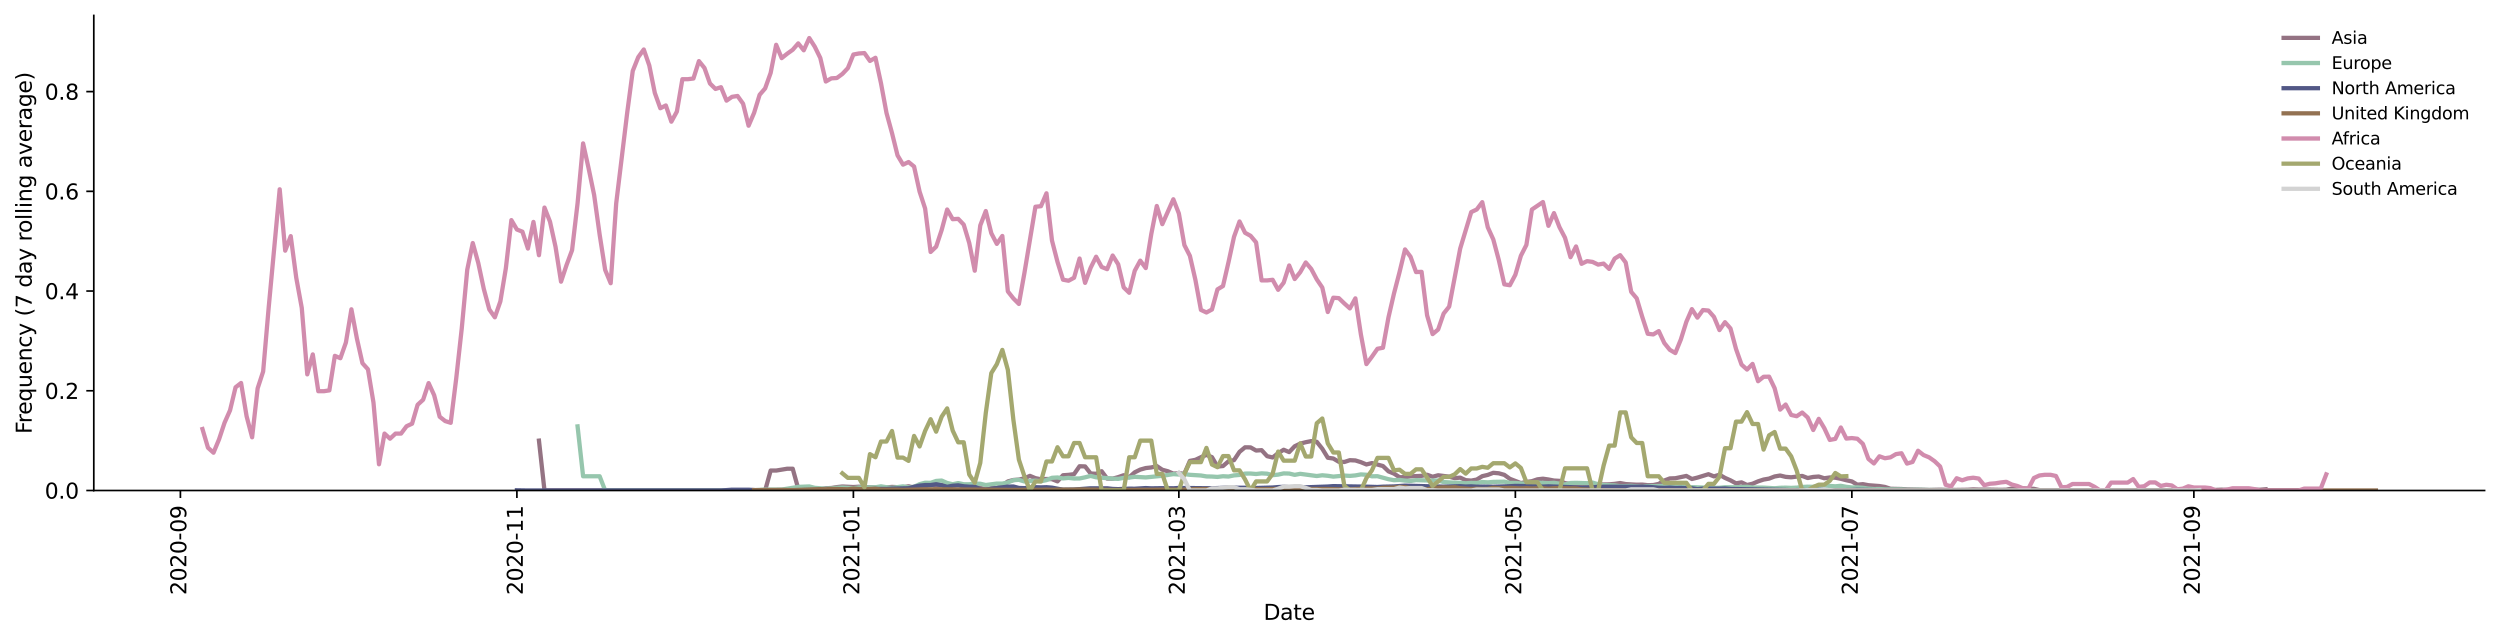 <?xml version="1.0" encoding="utf-8" standalone="no"?>
<!DOCTYPE svg PUBLIC "-//W3C//DTD SVG 1.1//EN"
  "http://www.w3.org/Graphics/SVG/1.1/DTD/svg11.dtd">
<svg height="298.621pt" version="1.1" viewBox="0 0 1166.981 298.621" width="1166.981pt" xmlns="http://www.w3.org/2000/svg" xmlns:xlink="http://www.w3.org/1999/xlink">
 <defs>
  <style type="text/css">*{stroke-linecap:butt;stroke-linejoin:round;}</style>
 </defs>
 <g id="figure_1">
  <g id="patch_1">
   <path d="M 0 298.621 
L 1166.981 298.621 
L 1166.981 0 
L 0 0 
z
" style="fill:#ffffff;"/>
  </g>
  <g id="axes_1">
   <g id="patch_2">
    <path d="M 43.781 228.96 
L 1159.781 228.96 
L 1159.781 7.2 
L 43.781 7.2 
z
" style="fill:#ffffff;"/>
   </g>
   <g id="matplotlib.axis_1">
    <g id="xtick_1">
     <g id="line2d_1">
      <defs>
       <path d="M 0 0 
L 0 3.5 
" id="m83bfdf17a4" style="stroke:#000000;stroke-width:0.8;"/>
      </defs>
      <g>
       <use style="stroke:#000000;stroke-width:0.8;" x="84.209" xlink:href="#m83bfdf17a4" y="228.96"/>
      </g>
     </g>
     <g id="text_1">
      <!-- 2020-09 -->
      <g transform="translate(86.968 277.743)rotate(-90)scale(0.1 -0.1)">
       <defs>
        <path d="M 1228 531 
L 3431 531 
L 3431 0 
L 469 0 
L 469 531 
Q 828 903 1448 1529 
Q 2069 2156 2228 2338 
Q 2531 2678 2651 2914 
Q 2772 3150 2772 3378 
Q 2772 3750 2511 3984 
Q 2250 4219 1831 4219 
Q 1534 4219 1204 4116 
Q 875 4013 500 3803 
L 500 4441 
Q 881 4594 1212 4672 
Q 1544 4750 1819 4750 
Q 2544 4750 2975 4387 
Q 3406 4025 3406 3419 
Q 3406 3131 3298 2873 
Q 3191 2616 2906 2266 
Q 2828 2175 2409 1742 
Q 1991 1309 1228 531 
z
" id="DejaVuSans-32" transform="scale(0.016)"/>
        <path d="M 2034 4250 
Q 1547 4250 1301 3770 
Q 1056 3291 1056 2328 
Q 1056 1369 1301 889 
Q 1547 409 2034 409 
Q 2525 409 2770 889 
Q 3016 1369 3016 2328 
Q 3016 3291 2770 3770 
Q 2525 4250 2034 4250 
z
M 2034 4750 
Q 2819 4750 3233 4129 
Q 3647 3509 3647 2328 
Q 3647 1150 3233 529 
Q 2819 -91 2034 -91 
Q 1250 -91 836 529 
Q 422 1150 422 2328 
Q 422 3509 836 4129 
Q 1250 4750 2034 4750 
z
" id="DejaVuSans-30" transform="scale(0.016)"/>
        <path d="M 313 2009 
L 1997 2009 
L 1997 1497 
L 313 1497 
L 313 2009 
z
" id="DejaVuSans-2d" transform="scale(0.016)"/>
        <path d="M 703 97 
L 703 672 
Q 941 559 1184 500 
Q 1428 441 1663 441 
Q 2288 441 2617 861 
Q 2947 1281 2994 2138 
Q 2813 1869 2534 1725 
Q 2256 1581 1919 1581 
Q 1219 1581 811 2004 
Q 403 2428 403 3163 
Q 403 3881 828 4315 
Q 1253 4750 1959 4750 
Q 2769 4750 3195 4129 
Q 3622 3509 3622 2328 
Q 3622 1225 3098 567 
Q 2575 -91 1691 -91 
Q 1453 -91 1209 -44 
Q 966 3 703 97 
z
M 1959 2075 
Q 2384 2075 2632 2365 
Q 2881 2656 2881 3163 
Q 2881 3666 2632 3958 
Q 2384 4250 1959 4250 
Q 1534 4250 1286 3958 
Q 1038 3666 1038 3163 
Q 1038 2656 1286 2365 
Q 1534 2075 1959 2075 
z
" id="DejaVuSans-39" transform="scale(0.016)"/>
       </defs>
       <use xlink:href="#DejaVuSans-32"/>
       <use x="63.623" xlink:href="#DejaVuSans-30"/>
       <use x="127.246" xlink:href="#DejaVuSans-32"/>
       <use x="190.869" xlink:href="#DejaVuSans-30"/>
       <use x="254.492" xlink:href="#DejaVuSans-2d"/>
       <use x="290.576" xlink:href="#DejaVuSans-30"/>
       <use x="354.199" xlink:href="#DejaVuSans-39"/>
      </g>
     </g>
    </g>
    <g id="xtick_2">
     <g id="line2d_2">
      <g>
       <use style="stroke:#000000;stroke-width:0.8;" x="241.283" xlink:href="#m83bfdf17a4" y="228.96"/>
      </g>
     </g>
     <g id="text_2">
      <!-- 2020-11 -->
      <g transform="translate(244.042 277.743)rotate(-90)scale(0.1 -0.1)">
       <defs>
        <path d="M 794 531 
L 1825 531 
L 1825 4091 
L 703 3866 
L 703 4441 
L 1819 4666 
L 2450 4666 
L 2450 531 
L 3481 531 
L 3481 0 
L 794 0 
L 794 531 
z
" id="DejaVuSans-31" transform="scale(0.016)"/>
       </defs>
       <use xlink:href="#DejaVuSans-32"/>
       <use x="63.623" xlink:href="#DejaVuSans-30"/>
       <use x="127.246" xlink:href="#DejaVuSans-32"/>
       <use x="190.869" xlink:href="#DejaVuSans-30"/>
       <use x="254.492" xlink:href="#DejaVuSans-2d"/>
       <use x="290.576" xlink:href="#DejaVuSans-31"/>
       <use x="354.199" xlink:href="#DejaVuSans-31"/>
      </g>
     </g>
    </g>
    <g id="xtick_3">
     <g id="line2d_3">
      <g>
       <use style="stroke:#000000;stroke-width:0.8;" x="398.357" xlink:href="#m83bfdf17a4" y="228.96"/>
      </g>
     </g>
     <g id="text_3">
      <!-- 2021-01 -->
      <g transform="translate(401.117 277.743)rotate(-90)scale(0.1 -0.1)">
       <use xlink:href="#DejaVuSans-32"/>
       <use x="63.623" xlink:href="#DejaVuSans-30"/>
       <use x="127.246" xlink:href="#DejaVuSans-32"/>
       <use x="190.869" xlink:href="#DejaVuSans-31"/>
       <use x="254.492" xlink:href="#DejaVuSans-2d"/>
       <use x="290.576" xlink:href="#DejaVuSans-30"/>
       <use x="354.199" xlink:href="#DejaVuSans-31"/>
      </g>
     </g>
    </g>
    <g id="xtick_4">
     <g id="line2d_4">
      <g>
       <use style="stroke:#000000;stroke-width:0.8;" x="550.281" xlink:href="#m83bfdf17a4" y="228.96"/>
      </g>
     </g>
     <g id="text_4">
      <!-- 2021-03 -->
      <g transform="translate(553.041 277.743)rotate(-90)scale(0.1 -0.1)">
       <defs>
        <path d="M 2597 2516 
Q 3050 2419 3304 2112 
Q 3559 1806 3559 1356 
Q 3559 666 3084 287 
Q 2609 -91 1734 -91 
Q 1441 -91 1130 -33 
Q 819 25 488 141 
L 488 750 
Q 750 597 1062 519 
Q 1375 441 1716 441 
Q 2309 441 2620 675 
Q 2931 909 2931 1356 
Q 2931 1769 2642 2001 
Q 2353 2234 1838 2234 
L 1294 2234 
L 1294 2753 
L 1863 2753 
Q 2328 2753 2575 2939 
Q 2822 3125 2822 3475 
Q 2822 3834 2567 4026 
Q 2313 4219 1838 4219 
Q 1578 4219 1281 4162 
Q 984 4106 628 3988 
L 628 4550 
Q 988 4650 1302 4700 
Q 1616 4750 1894 4750 
Q 2613 4750 3031 4423 
Q 3450 4097 3450 3541 
Q 3450 3153 3228 2886 
Q 3006 2619 2597 2516 
z
" id="DejaVuSans-33" transform="scale(0.016)"/>
       </defs>
       <use xlink:href="#DejaVuSans-32"/>
       <use x="63.623" xlink:href="#DejaVuSans-30"/>
       <use x="127.246" xlink:href="#DejaVuSans-32"/>
       <use x="190.869" xlink:href="#DejaVuSans-31"/>
       <use x="254.492" xlink:href="#DejaVuSans-2d"/>
       <use x="290.576" xlink:href="#DejaVuSans-30"/>
       <use x="354.199" xlink:href="#DejaVuSans-33"/>
      </g>
     </g>
    </g>
    <g id="xtick_5">
     <g id="line2d_5">
      <g>
       <use style="stroke:#000000;stroke-width:0.8;" x="707.356" xlink:href="#m83bfdf17a4" y="228.96"/>
      </g>
     </g>
     <g id="text_5">
      <!-- 2021-05 -->
      <g transform="translate(710.115 277.743)rotate(-90)scale(0.1 -0.1)">
       <defs>
        <path d="M 691 4666 
L 3169 4666 
L 3169 4134 
L 1269 4134 
L 1269 2991 
Q 1406 3038 1543 3061 
Q 1681 3084 1819 3084 
Q 2600 3084 3056 2656 
Q 3513 2228 3513 1497 
Q 3513 744 3044 326 
Q 2575 -91 1722 -91 
Q 1428 -91 1123 -41 
Q 819 9 494 109 
L 494 744 
Q 775 591 1075 516 
Q 1375 441 1709 441 
Q 2250 441 2565 725 
Q 2881 1009 2881 1497 
Q 2881 1984 2565 2268 
Q 2250 2553 1709 2553 
Q 1456 2553 1204 2497 
Q 953 2441 691 2322 
L 691 4666 
z
" id="DejaVuSans-35" transform="scale(0.016)"/>
       </defs>
       <use xlink:href="#DejaVuSans-32"/>
       <use x="63.623" xlink:href="#DejaVuSans-30"/>
       <use x="127.246" xlink:href="#DejaVuSans-32"/>
       <use x="190.869" xlink:href="#DejaVuSans-31"/>
       <use x="254.492" xlink:href="#DejaVuSans-2d"/>
       <use x="290.576" xlink:href="#DejaVuSans-30"/>
       <use x="354.199" xlink:href="#DejaVuSans-35"/>
      </g>
     </g>
    </g>
    <g id="xtick_6">
     <g id="line2d_6">
      <g>
       <use style="stroke:#000000;stroke-width:0.8;" x="864.43" xlink:href="#m83bfdf17a4" y="228.96"/>
      </g>
     </g>
     <g id="text_6">
      <!-- 2021-07 -->
      <g transform="translate(867.189 277.743)rotate(-90)scale(0.1 -0.1)">
       <defs>
        <path d="M 525 4666 
L 3525 4666 
L 3525 4397 
L 1831 0 
L 1172 0 
L 2766 4134 
L 525 4134 
L 525 4666 
z
" id="DejaVuSans-37" transform="scale(0.016)"/>
       </defs>
       <use xlink:href="#DejaVuSans-32"/>
       <use x="63.623" xlink:href="#DejaVuSans-30"/>
       <use x="127.246" xlink:href="#DejaVuSans-32"/>
       <use x="190.869" xlink:href="#DejaVuSans-31"/>
       <use x="254.492" xlink:href="#DejaVuSans-2d"/>
       <use x="290.576" xlink:href="#DejaVuSans-30"/>
       <use x="354.199" xlink:href="#DejaVuSans-37"/>
      </g>
     </g>
    </g>
    <g id="xtick_7">
     <g id="line2d_7">
      <g>
       <use style="stroke:#000000;stroke-width:0.8;" x="1024.079" xlink:href="#m83bfdf17a4" y="228.96"/>
      </g>
     </g>
     <g id="text_7">
      <!-- 2021-09 -->
      <g transform="translate(1026.839 277.743)rotate(-90)scale(0.1 -0.1)">
       <use xlink:href="#DejaVuSans-32"/>
       <use x="63.623" xlink:href="#DejaVuSans-30"/>
       <use x="127.246" xlink:href="#DejaVuSans-32"/>
       <use x="190.869" xlink:href="#DejaVuSans-31"/>
       <use x="254.492" xlink:href="#DejaVuSans-2d"/>
       <use x="290.576" xlink:href="#DejaVuSans-30"/>
       <use x="354.199" xlink:href="#DejaVuSans-39"/>
      </g>
     </g>
    </g>
    <g id="text_8">
     <!-- Date -->
     <g transform="translate(589.83 289.341)scale(0.1 -0.1)">
      <defs>
       <path d="M 1259 4147 
L 1259 519 
L 2022 519 
Q 2988 519 3436 956 
Q 3884 1394 3884 2338 
Q 3884 3275 3436 3711 
Q 2988 4147 2022 4147 
L 1259 4147 
z
M 628 4666 
L 1925 4666 
Q 3281 4666 3915 4102 
Q 4550 3538 4550 2338 
Q 4550 1131 3912 565 
Q 3275 0 1925 0 
L 628 0 
L 628 4666 
z
" id="DejaVuSans-44" transform="scale(0.016)"/>
       <path d="M 2194 1759 
Q 1497 1759 1228 1600 
Q 959 1441 959 1056 
Q 959 750 1161 570 
Q 1363 391 1709 391 
Q 2188 391 2477 730 
Q 2766 1069 2766 1631 
L 2766 1759 
L 2194 1759 
z
M 3341 1997 
L 3341 0 
L 2766 0 
L 2766 531 
Q 2569 213 2275 61 
Q 1981 -91 1556 -91 
Q 1019 -91 701 211 
Q 384 513 384 1019 
Q 384 1609 779 1909 
Q 1175 2209 1959 2209 
L 2766 2209 
L 2766 2266 
Q 2766 2663 2505 2880 
Q 2244 3097 1772 3097 
Q 1472 3097 1187 3025 
Q 903 2953 641 2809 
L 641 3341 
Q 956 3463 1253 3523 
Q 1550 3584 1831 3584 
Q 2591 3584 2966 3190 
Q 3341 2797 3341 1997 
z
" id="DejaVuSans-61" transform="scale(0.016)"/>
       <path d="M 1172 4494 
L 1172 3500 
L 2356 3500 
L 2356 3053 
L 1172 3053 
L 1172 1153 
Q 1172 725 1289 603 
Q 1406 481 1766 481 
L 2356 481 
L 2356 0 
L 1766 0 
Q 1100 0 847 248 
Q 594 497 594 1153 
L 594 3053 
L 172 3053 
L 172 3500 
L 594 3500 
L 594 4494 
L 1172 4494 
z
" id="DejaVuSans-74" transform="scale(0.016)"/>
       <path d="M 3597 1894 
L 3597 1613 
L 953 1613 
Q 991 1019 1311 708 
Q 1631 397 2203 397 
Q 2534 397 2845 478 
Q 3156 559 3463 722 
L 3463 178 
Q 3153 47 2828 -22 
Q 2503 -91 2169 -91 
Q 1331 -91 842 396 
Q 353 884 353 1716 
Q 353 2575 817 3079 
Q 1281 3584 2069 3584 
Q 2775 3584 3186 3129 
Q 3597 2675 3597 1894 
z
M 3022 2063 
Q 3016 2534 2758 2815 
Q 2500 3097 2075 3097 
Q 1594 3097 1305 2825 
Q 1016 2553 972 2059 
L 3022 2063 
z
" id="DejaVuSans-65" transform="scale(0.016)"/>
      </defs>
      <use xlink:href="#DejaVuSans-44"/>
      <use x="77.002" xlink:href="#DejaVuSans-61"/>
      <use x="138.281" xlink:href="#DejaVuSans-74"/>
      <use x="177.49" xlink:href="#DejaVuSans-65"/>
     </g>
    </g>
   </g>
   <g id="matplotlib.axis_2">
    <g id="ytick_1">
     <g id="line2d_8">
      <defs>
       <path d="M 0 0 
L -3.5 0 
" id="m117caca1c7" style="stroke:#000000;stroke-width:0.8;"/>
      </defs>
      <g>
       <use style="stroke:#000000;stroke-width:0.8;" x="43.781" xlink:href="#m117caca1c7" y="228.96"/>
      </g>
     </g>
     <g id="text_9">
      <!-- 0.0 -->
      <g transform="translate(20.878 232.759)scale(0.1 -0.1)">
       <defs>
        <path d="M 684 794 
L 1344 794 
L 1344 0 
L 684 0 
L 684 794 
z
" id="DejaVuSans-2e" transform="scale(0.016)"/>
       </defs>
       <use xlink:href="#DejaVuSans-30"/>
       <use x="63.623" xlink:href="#DejaVuSans-2e"/>
       <use x="95.41" xlink:href="#DejaVuSans-30"/>
      </g>
     </g>
    </g>
    <g id="ytick_2">
     <g id="line2d_9">
      <g>
       <use style="stroke:#000000;stroke-width:0.8;" x="43.781" xlink:href="#m117caca1c7" y="182.408"/>
      </g>
     </g>
     <g id="text_10">
      <!-- 0.2 -->
      <g transform="translate(20.878 186.207)scale(0.1 -0.1)">
       <use xlink:href="#DejaVuSans-30"/>
       <use x="63.623" xlink:href="#DejaVuSans-2e"/>
       <use x="95.41" xlink:href="#DejaVuSans-32"/>
      </g>
     </g>
    </g>
    <g id="ytick_3">
     <g id="line2d_10">
      <g>
       <use style="stroke:#000000;stroke-width:0.8;" x="43.781" xlink:href="#m117caca1c7" y="135.856"/>
      </g>
     </g>
     <g id="text_11">
      <!-- 0.4 -->
      <g transform="translate(20.878 139.655)scale(0.1 -0.1)">
       <defs>
        <path d="M 2419 4116 
L 825 1625 
L 2419 1625 
L 2419 4116 
z
M 2253 4666 
L 3047 4666 
L 3047 1625 
L 3713 1625 
L 3713 1100 
L 3047 1100 
L 3047 0 
L 2419 0 
L 2419 1100 
L 313 1100 
L 313 1709 
L 2253 4666 
z
" id="DejaVuSans-34" transform="scale(0.016)"/>
       </defs>
       <use xlink:href="#DejaVuSans-30"/>
       <use x="63.623" xlink:href="#DejaVuSans-2e"/>
       <use x="95.41" xlink:href="#DejaVuSans-34"/>
      </g>
     </g>
    </g>
    <g id="ytick_4">
     <g id="line2d_11">
      <g>
       <use style="stroke:#000000;stroke-width:0.8;" x="43.781" xlink:href="#m117caca1c7" y="89.303"/>
      </g>
     </g>
     <g id="text_12">
      <!-- 0.6 -->
      <g transform="translate(20.878 93.102)scale(0.1 -0.1)">
       <defs>
        <path d="M 2113 2584 
Q 1688 2584 1439 2293 
Q 1191 2003 1191 1497 
Q 1191 994 1439 701 
Q 1688 409 2113 409 
Q 2538 409 2786 701 
Q 3034 994 3034 1497 
Q 3034 2003 2786 2293 
Q 2538 2584 2113 2584 
z
M 3366 4563 
L 3366 3988 
Q 3128 4100 2886 4159 
Q 2644 4219 2406 4219 
Q 1781 4219 1451 3797 
Q 1122 3375 1075 2522 
Q 1259 2794 1537 2939 
Q 1816 3084 2150 3084 
Q 2853 3084 3261 2657 
Q 3669 2231 3669 1497 
Q 3669 778 3244 343 
Q 2819 -91 2113 -91 
Q 1303 -91 875 529 
Q 447 1150 447 2328 
Q 447 3434 972 4092 
Q 1497 4750 2381 4750 
Q 2619 4750 2861 4703 
Q 3103 4656 3366 4563 
z
" id="DejaVuSans-36" transform="scale(0.016)"/>
       </defs>
       <use xlink:href="#DejaVuSans-30"/>
       <use x="63.623" xlink:href="#DejaVuSans-2e"/>
       <use x="95.41" xlink:href="#DejaVuSans-36"/>
      </g>
     </g>
    </g>
    <g id="ytick_5">
     <g id="line2d_12">
      <g>
       <use style="stroke:#000000;stroke-width:0.8;" x="43.781" xlink:href="#m117caca1c7" y="42.751"/>
      </g>
     </g>
     <g id="text_13">
      <!-- 0.8 -->
      <g transform="translate(20.878 46.55)scale(0.1 -0.1)">
       <defs>
        <path d="M 2034 2216 
Q 1584 2216 1326 1975 
Q 1069 1734 1069 1313 
Q 1069 891 1326 650 
Q 1584 409 2034 409 
Q 2484 409 2743 651 
Q 3003 894 3003 1313 
Q 3003 1734 2745 1975 
Q 2488 2216 2034 2216 
z
M 1403 2484 
Q 997 2584 770 2862 
Q 544 3141 544 3541 
Q 544 4100 942 4425 
Q 1341 4750 2034 4750 
Q 2731 4750 3128 4425 
Q 3525 4100 3525 3541 
Q 3525 3141 3298 2862 
Q 3072 2584 2669 2484 
Q 3125 2378 3379 2068 
Q 3634 1759 3634 1313 
Q 3634 634 3220 271 
Q 2806 -91 2034 -91 
Q 1263 -91 848 271 
Q 434 634 434 1313 
Q 434 1759 690 2068 
Q 947 2378 1403 2484 
z
M 1172 3481 
Q 1172 3119 1398 2916 
Q 1625 2713 2034 2713 
Q 2441 2713 2670 2916 
Q 2900 3119 2900 3481 
Q 2900 3844 2670 4047 
Q 2441 4250 2034 4250 
Q 1625 4250 1398 4047 
Q 1172 3844 1172 3481 
z
" id="DejaVuSans-38" transform="scale(0.016)"/>
       </defs>
       <use xlink:href="#DejaVuSans-30"/>
       <use x="63.623" xlink:href="#DejaVuSans-2e"/>
       <use x="95.41" xlink:href="#DejaVuSans-38"/>
      </g>
     </g>
    </g>
    <g id="text_14">
     <!-- Frequency (7 day rolling average) -->
     <g transform="translate(14.798 202.529)rotate(-90)scale(0.1 -0.1)">
      <defs>
       <path d="M 628 4666 
L 3309 4666 
L 3309 4134 
L 1259 4134 
L 1259 2759 
L 3109 2759 
L 3109 2228 
L 1259 2228 
L 1259 0 
L 628 0 
L 628 4666 
z
" id="DejaVuSans-46" transform="scale(0.016)"/>
       <path d="M 2631 2963 
Q 2534 3019 2420 3045 
Q 2306 3072 2169 3072 
Q 1681 3072 1420 2755 
Q 1159 2438 1159 1844 
L 1159 0 
L 581 0 
L 581 3500 
L 1159 3500 
L 1159 2956 
Q 1341 3275 1631 3429 
Q 1922 3584 2338 3584 
Q 2397 3584 2469 3576 
Q 2541 3569 2628 3553 
L 2631 2963 
z
" id="DejaVuSans-72" transform="scale(0.016)"/>
       <path d="M 947 1747 
Q 947 1113 1208 752 
Q 1469 391 1925 391 
Q 2381 391 2643 752 
Q 2906 1113 2906 1747 
Q 2906 2381 2643 2742 
Q 2381 3103 1925 3103 
Q 1469 3103 1208 2742 
Q 947 2381 947 1747 
z
M 2906 525 
Q 2725 213 2448 61 
Q 2172 -91 1784 -91 
Q 1150 -91 751 415 
Q 353 922 353 1747 
Q 353 2572 751 3078 
Q 1150 3584 1784 3584 
Q 2172 3584 2448 3432 
Q 2725 3281 2906 2969 
L 2906 3500 
L 3481 3500 
L 3481 -1331 
L 2906 -1331 
L 2906 525 
z
" id="DejaVuSans-71" transform="scale(0.016)"/>
       <path d="M 544 1381 
L 544 3500 
L 1119 3500 
L 1119 1403 
Q 1119 906 1312 657 
Q 1506 409 1894 409 
Q 2359 409 2629 706 
Q 2900 1003 2900 1516 
L 2900 3500 
L 3475 3500 
L 3475 0 
L 2900 0 
L 2900 538 
Q 2691 219 2414 64 
Q 2138 -91 1772 -91 
Q 1169 -91 856 284 
Q 544 659 544 1381 
z
M 1991 3584 
L 1991 3584 
z
" id="DejaVuSans-75" transform="scale(0.016)"/>
       <path d="M 3513 2113 
L 3513 0 
L 2938 0 
L 2938 2094 
Q 2938 2591 2744 2837 
Q 2550 3084 2163 3084 
Q 1697 3084 1428 2787 
Q 1159 2491 1159 1978 
L 1159 0 
L 581 0 
L 581 3500 
L 1159 3500 
L 1159 2956 
Q 1366 3272 1645 3428 
Q 1925 3584 2291 3584 
Q 2894 3584 3203 3211 
Q 3513 2838 3513 2113 
z
" id="DejaVuSans-6e" transform="scale(0.016)"/>
       <path d="M 3122 3366 
L 3122 2828 
Q 2878 2963 2633 3030 
Q 2388 3097 2138 3097 
Q 1578 3097 1268 2742 
Q 959 2388 959 1747 
Q 959 1106 1268 751 
Q 1578 397 2138 397 
Q 2388 397 2633 464 
Q 2878 531 3122 666 
L 3122 134 
Q 2881 22 2623 -34 
Q 2366 -91 2075 -91 
Q 1284 -91 818 406 
Q 353 903 353 1747 
Q 353 2603 823 3093 
Q 1294 3584 2113 3584 
Q 2378 3584 2631 3529 
Q 2884 3475 3122 3366 
z
" id="DejaVuSans-63" transform="scale(0.016)"/>
       <path d="M 2059 -325 
Q 1816 -950 1584 -1140 
Q 1353 -1331 966 -1331 
L 506 -1331 
L 506 -850 
L 844 -850 
Q 1081 -850 1212 -737 
Q 1344 -625 1503 -206 
L 1606 56 
L 191 3500 
L 800 3500 
L 1894 763 
L 2988 3500 
L 3597 3500 
L 2059 -325 
z
" id="DejaVuSans-79" transform="scale(0.016)"/>
       <path id="DejaVuSans-20" transform="scale(0.016)"/>
       <path d="M 1984 4856 
Q 1566 4138 1362 3434 
Q 1159 2731 1159 2009 
Q 1159 1288 1364 580 
Q 1569 -128 1984 -844 
L 1484 -844 
Q 1016 -109 783 600 
Q 550 1309 550 2009 
Q 550 2706 781 3412 
Q 1013 4119 1484 4856 
L 1984 4856 
z
" id="DejaVuSans-28" transform="scale(0.016)"/>
       <path d="M 2906 2969 
L 2906 4863 
L 3481 4863 
L 3481 0 
L 2906 0 
L 2906 525 
Q 2725 213 2448 61 
Q 2172 -91 1784 -91 
Q 1150 -91 751 415 
Q 353 922 353 1747 
Q 353 2572 751 3078 
Q 1150 3584 1784 3584 
Q 2172 3584 2448 3432 
Q 2725 3281 2906 2969 
z
M 947 1747 
Q 947 1113 1208 752 
Q 1469 391 1925 391 
Q 2381 391 2643 752 
Q 2906 1113 2906 1747 
Q 2906 2381 2643 2742 
Q 2381 3103 1925 3103 
Q 1469 3103 1208 2742 
Q 947 2381 947 1747 
z
" id="DejaVuSans-64" transform="scale(0.016)"/>
       <path d="M 1959 3097 
Q 1497 3097 1228 2736 
Q 959 2375 959 1747 
Q 959 1119 1226 758 
Q 1494 397 1959 397 
Q 2419 397 2687 759 
Q 2956 1122 2956 1747 
Q 2956 2369 2687 2733 
Q 2419 3097 1959 3097 
z
M 1959 3584 
Q 2709 3584 3137 3096 
Q 3566 2609 3566 1747 
Q 3566 888 3137 398 
Q 2709 -91 1959 -91 
Q 1206 -91 779 398 
Q 353 888 353 1747 
Q 353 2609 779 3096 
Q 1206 3584 1959 3584 
z
" id="DejaVuSans-6f" transform="scale(0.016)"/>
       <path d="M 603 4863 
L 1178 4863 
L 1178 0 
L 603 0 
L 603 4863 
z
" id="DejaVuSans-6c" transform="scale(0.016)"/>
       <path d="M 603 3500 
L 1178 3500 
L 1178 0 
L 603 0 
L 603 3500 
z
M 603 4863 
L 1178 4863 
L 1178 4134 
L 603 4134 
L 603 4863 
z
" id="DejaVuSans-69" transform="scale(0.016)"/>
       <path d="M 2906 1791 
Q 2906 2416 2648 2759 
Q 2391 3103 1925 3103 
Q 1463 3103 1205 2759 
Q 947 2416 947 1791 
Q 947 1169 1205 825 
Q 1463 481 1925 481 
Q 2391 481 2648 825 
Q 2906 1169 2906 1791 
z
M 3481 434 
Q 3481 -459 3084 -895 
Q 2688 -1331 1869 -1331 
Q 1566 -1331 1297 -1286 
Q 1028 -1241 775 -1147 
L 775 -588 
Q 1028 -725 1275 -790 
Q 1522 -856 1778 -856 
Q 2344 -856 2625 -561 
Q 2906 -266 2906 331 
L 2906 616 
Q 2728 306 2450 153 
Q 2172 0 1784 0 
Q 1141 0 747 490 
Q 353 981 353 1791 
Q 353 2603 747 3093 
Q 1141 3584 1784 3584 
Q 2172 3584 2450 3431 
Q 2728 3278 2906 2969 
L 2906 3500 
L 3481 3500 
L 3481 434 
z
" id="DejaVuSans-67" transform="scale(0.016)"/>
       <path d="M 191 3500 
L 800 3500 
L 1894 563 
L 2988 3500 
L 3597 3500 
L 2284 0 
L 1503 0 
L 191 3500 
z
" id="DejaVuSans-76" transform="scale(0.016)"/>
       <path d="M 513 4856 
L 1013 4856 
Q 1481 4119 1714 3412 
Q 1947 2706 1947 2009 
Q 1947 1309 1714 600 
Q 1481 -109 1013 -844 
L 513 -844 
Q 928 -128 1133 580 
Q 1338 1288 1338 2009 
Q 1338 2731 1133 3434 
Q 928 4138 513 4856 
z
" id="DejaVuSans-29" transform="scale(0.016)"/>
      </defs>
      <use xlink:href="#DejaVuSans-46"/>
      <use x="50.27" xlink:href="#DejaVuSans-72"/>
      <use x="89.133" xlink:href="#DejaVuSans-65"/>
      <use x="150.656" xlink:href="#DejaVuSans-71"/>
      <use x="214.133" xlink:href="#DejaVuSans-75"/>
      <use x="277.512" xlink:href="#DejaVuSans-65"/>
      <use x="339.035" xlink:href="#DejaVuSans-6e"/>
      <use x="402.414" xlink:href="#DejaVuSans-63"/>
      <use x="457.395" xlink:href="#DejaVuSans-79"/>
      <use x="516.574" xlink:href="#DejaVuSans-20"/>
      <use x="548.361" xlink:href="#DejaVuSans-28"/>
      <use x="587.375" xlink:href="#DejaVuSans-37"/>
      <use x="650.998" xlink:href="#DejaVuSans-20"/>
      <use x="682.785" xlink:href="#DejaVuSans-64"/>
      <use x="746.262" xlink:href="#DejaVuSans-61"/>
      <use x="807.541" xlink:href="#DejaVuSans-79"/>
      <use x="866.721" xlink:href="#DejaVuSans-20"/>
      <use x="898.508" xlink:href="#DejaVuSans-72"/>
      <use x="937.371" xlink:href="#DejaVuSans-6f"/>
      <use x="998.553" xlink:href="#DejaVuSans-6c"/>
      <use x="1026.336" xlink:href="#DejaVuSans-6c"/>
      <use x="1054.119" xlink:href="#DejaVuSans-69"/>
      <use x="1081.902" xlink:href="#DejaVuSans-6e"/>
      <use x="1145.281" xlink:href="#DejaVuSans-67"/>
      <use x="1208.758" xlink:href="#DejaVuSans-20"/>
      <use x="1240.545" xlink:href="#DejaVuSans-61"/>
      <use x="1301.824" xlink:href="#DejaVuSans-76"/>
      <use x="1361.004" xlink:href="#DejaVuSans-65"/>
      <use x="1422.527" xlink:href="#DejaVuSans-72"/>
      <use x="1463.641" xlink:href="#DejaVuSans-61"/>
      <use x="1524.92" xlink:href="#DejaVuSans-67"/>
      <use x="1588.396" xlink:href="#DejaVuSans-65"/>
      <use x="1649.92" xlink:href="#DejaVuSans-29"/>
     </g>
    </g>
   </g>
   <g id="line2d_13">
    <path clip-path="url(#paa01794c8b)" d="M 251.583 205.684 
L 254.158 228.96 
L 357.157 228.96 
L 359.732 219.65 
L 362.307 219.65 
L 367.457 218.801 
L 370.032 218.801 
L 372.607 228.111 
L 375.182 228.111 
L 380.332 228.96 
L 385.482 227.911 
L 388.057 227.798 
L 390.632 227.384 
L 393.207 227.1 
L 398.357 227.352 
L 400.932 227.195 
L 408.657 227.585 
L 411.232 228.002 
L 413.807 227.532 
L 416.382 227.289 
L 421.532 227.528 
L 424.107 226.984 
L 426.682 227.65 
L 429.257 226.889 
L 431.832 227.03 
L 434.407 226.275 
L 436.982 226.436 
L 439.557 226.339 
L 442.132 227.479 
L 444.707 226.411 
L 447.282 226.302 
L 449.857 226.589 
L 452.432 226.517 
L 455.007 226.689 
L 457.582 227.756 
L 460.157 228.345 
L 462.732 227.953 
L 465.307 227.806 
L 467.882 226.676 
L 470.457 224.736 
L 473.032 224.062 
L 475.607 223.883 
L 478.182 223.258 
L 480.757 222.137 
L 483.332 223.207 
L 485.907 223.721 
L 488.482 223.585 
L 491.057 223.677 
L 493.632 224.694 
L 496.207 221.841 
L 498.782 221.668 
L 501.357 221.332 
L 503.932 217.638 
L 506.507 217.724 
L 509.082 221.017 
L 511.657 221.165 
L 514.232 219.965 
L 516.807 223.385 
L 519.382 223.435 
L 521.957 222.729 
L 524.532 221.832 
L 527.107 222.766 
L 529.682 220.48 
L 532.257 219.206 
L 534.832 218.487 
L 537.407 218.207 
L 539.982 217.561 
L 542.557 219.277 
L 545.132 219.976 
L 547.706 221.08 
L 550.281 220.94 
L 552.856 221.116 
L 555.431 215.138 
L 558.006 214.648 
L 560.581 213.429 
L 563.156 212.335 
L 565.731 213.391 
L 568.306 217.782 
L 570.881 217.546 
L 573.456 215.332 
L 576.031 214.788 
L 578.606 210.923 
L 581.181 208.799 
L 583.756 208.841 
L 586.331 210.305 
L 588.906 210.131 
L 591.481 212.938 
L 594.056 213.552 
L 596.631 211.554 
L 599.206 209.943 
L 601.781 211.029 
L 604.356 208.318 
L 606.931 207.083 
L 609.506 206.419 
L 612.081 205.901 
L 614.656 206.245 
L 617.231 209.466 
L 619.806 213.669 
L 622.381 214.039 
L 624.956 215.561 
L 627.531 215.65 
L 630.106 214.811 
L 632.681 214.935 
L 635.256 215.74 
L 637.831 216.802 
L 640.406 216.163 
L 645.556 217.538 
L 648.131 220.021 
L 650.706 221.081 
L 653.281 222.744 
L 655.856 222.739 
L 658.431 222.36 
L 663.581 222.131 
L 666.156 221.612 
L 668.731 222.547 
L 671.306 221.851 
L 676.456 222.513 
L 679.031 223.194 
L 681.606 222.957 
L 684.181 224.142 
L 686.756 224.344 
L 689.331 223.858 
L 691.906 222.28 
L 694.481 221.679 
L 697.056 220.706 
L 699.631 220.932 
L 702.206 221.658 
L 704.781 223.516 
L 709.931 225.501 
L 712.506 224.974 
L 715.081 224.622 
L 717.656 223.752 
L 720.231 223.456 
L 722.806 223.825 
L 725.381 224.32 
L 727.956 224.462 
L 730.531 225.517 
L 733.106 225.962 
L 735.681 225.867 
L 738.256 226.07 
L 740.831 226.593 
L 743.406 226.663 
L 745.981 226.002 
L 748.556 226.139 
L 751.131 226.089 
L 753.706 225.866 
L 756.281 225.48 
L 758.856 225.968 
L 764.006 226.257 
L 766.581 226.202 
L 769.155 226.477 
L 771.73 226.425 
L 774.305 225.881 
L 776.88 224.308 
L 779.455 223.333 
L 782.03 223.238 
L 787.18 222.162 
L 789.755 223.589 
L 792.33 222.944 
L 797.48 221.362 
L 800.055 222.37 
L 802.63 221.595 
L 805.205 223.079 
L 807.78 224.222 
L 810.355 225.617 
L 812.93 225.171 
L 815.505 226.39 
L 818.08 225.807 
L 820.655 224.695 
L 823.23 223.856 
L 825.805 223.41 
L 828.38 222.41 
L 830.955 221.972 
L 833.53 222.598 
L 836.105 222.797 
L 841.255 222.161 
L 843.83 223.136 
L 846.405 222.632 
L 848.98 222.438 
L 851.555 223.247 
L 854.13 222.882 
L 856.705 222.982 
L 859.28 223.497 
L 861.855 224.17 
L 864.43 224.727 
L 867.005 226.255 
L 869.58 226.001 
L 872.155 226.494 
L 877.305 226.888 
L 879.88 227.305 
L 882.455 228.154 
L 887.605 228.269 
L 890.18 228.466 
L 897.905 228.635 
L 900.48 228.727 
L 905.63 228.592 
L 908.205 228.673 
L 913.355 228.688 
L 918.505 228.607 
L 921.08 228.443 
L 923.655 228.541 
L 928.805 228.549 
L 933.955 228.65 
L 936.53 228.592 
L 939.105 228.06 
L 944.255 228.006 
L 949.405 228.182 
L 951.98 228.777 
L 964.855 228.863 
L 970.005 228.95 
L 998.329 228.96 
L 1029.229 228.879 
L 1036.954 228.576 
L 1047.254 228.903 
L 1049.829 228.602 
L 1054.979 228.602 
L 1057.554 228.385 
L 1057.554 228.385 
" style="fill:none;stroke:#947383;stroke-linecap:square;stroke-width:2;"/>
   </g>
   <g id="line2d_14">
    <path clip-path="url(#paa01794c8b)" d="M 269.608 199.034 
L 272.183 222.31 
L 279.908 222.31 
L 282.483 228.96 
L 349.432 228.96 
L 357.157 228.554 
L 364.882 228.525 
L 372.607 227.281 
L 377.757 227.064 
L 380.332 227.729 
L 385.482 228.104 
L 390.632 227.712 
L 393.207 227.581 
L 398.357 227.889 
L 400.932 227.554 
L 408.657 227.461 
L 411.232 227.016 
L 413.807 227.435 
L 416.382 227.731 
L 421.532 227.026 
L 424.107 227.501 
L 426.682 227.214 
L 429.257 226.018 
L 431.832 225.333 
L 434.407 225.382 
L 436.982 224.503 
L 439.557 224.313 
L 442.132 225.457 
L 444.707 226.047 
L 447.282 225.493 
L 449.857 226.046 
L 452.432 226.051 
L 455.007 225.769 
L 457.582 225.809 
L 460.157 226.401 
L 465.307 225.735 
L 467.882 225.743 
L 470.457 225.212 
L 473.032 224.149 
L 475.607 223.976 
L 478.182 224.742 
L 483.332 224.354 
L 485.907 224.649 
L 488.482 224.114 
L 491.057 223.034 
L 493.632 222.886 
L 496.207 223.319 
L 498.782 223.074 
L 501.357 223.36 
L 503.932 223.346 
L 506.507 222.81 
L 509.082 222.152 
L 511.657 222.804 
L 516.807 223.195 
L 519.382 223.425 
L 521.957 223.526 
L 524.532 223.066 
L 527.107 222.91 
L 529.682 222.573 
L 534.832 222.853 
L 542.557 222.097 
L 547.706 221.321 
L 550.281 221.494 
L 552.856 221.312 
L 555.431 221.641 
L 560.581 221.958 
L 563.156 222.39 
L 565.731 222.448 
L 568.306 222.624 
L 570.881 222.303 
L 573.456 222.443 
L 576.031 221.91 
L 578.606 221.7 
L 581.181 221.067 
L 583.756 221.041 
L 586.331 221.257 
L 588.906 220.963 
L 591.481 221.116 
L 594.056 221.807 
L 596.631 221.545 
L 599.206 220.982 
L 601.781 221.047 
L 604.356 221.663 
L 606.931 221.182 
L 614.656 222.207 
L 617.231 221.858 
L 619.806 222.095 
L 622.381 222.484 
L 627.531 221.996 
L 630.106 222.15 
L 632.681 221.919 
L 635.256 221.455 
L 637.831 221.621 
L 640.406 222.338 
L 642.981 222.284 
L 648.131 223.689 
L 650.706 224.147 
L 653.281 224.022 
L 655.856 224.341 
L 658.431 224.51 
L 661.006 224.119 
L 668.731 224.343 
L 671.306 224.291 
L 673.881 225.025 
L 679.031 225.327 
L 681.606 225.368 
L 684.181 225.598 
L 686.756 225.412 
L 689.331 225.455 
L 691.906 225.001 
L 694.481 225.169 
L 697.056 224.947 
L 702.206 224.842 
L 704.781 225.425 
L 707.356 225.455 
L 712.506 225.87 
L 717.656 225.311 
L 722.806 225.525 
L 725.381 225.37 
L 730.531 226.146 
L 733.106 225.462 
L 735.681 225.387 
L 740.831 225.556 
L 743.406 225.28 
L 745.981 226.043 
L 748.556 226.427 
L 753.706 226.587 
L 756.281 226.979 
L 761.431 226.805 
L 766.581 227.273 
L 769.155 226.854 
L 771.73 226.926 
L 779.455 226.726 
L 784.605 227.208 
L 800.055 227.759 
L 802.63 227.692 
L 805.205 227.447 
L 810.355 227.443 
L 815.505 227.224 
L 818.08 227.554 
L 823.23 227.629 
L 828.38 227.913 
L 830.955 227.7 
L 833.53 227.64 
L 836.105 227.74 
L 838.68 227.626 
L 841.255 227.31 
L 843.83 227.188 
L 846.405 227.259 
L 848.98 226.647 
L 851.555 226.485 
L 854.13 226.828 
L 856.705 227.001 
L 859.28 226.776 
L 861.855 227.249 
L 864.43 227.541 
L 867.005 227.514 
L 869.58 227.7 
L 872.155 228.088 
L 874.73 228.292 
L 877.305 228.26 
L 879.88 228.452 
L 887.605 228.458 
L 890.18 228.64 
L 895.33 228.585 
L 900.48 228.694 
L 918.505 228.844 
L 923.655 228.888 
L 944.255 228.939 
L 970.005 228.951 
L 1036.954 228.933 
L 1036.954 228.933 
" style="fill:none;stroke:#96c6ad;stroke-linecap:square;stroke-width:2;"/>
   </g>
   <g id="line2d_15">
    <path clip-path="url(#paa01794c8b)" d="M 241.283 228.869 
L 246.433 228.96 
L 336.557 228.96 
L 341.707 228.593 
L 349.432 228.593 
L 354.582 228.918 
L 370.032 228.821 
L 382.907 228.703 
L 398.357 228.831 
L 403.507 228.755 
L 406.082 228.37 
L 408.657 228.22 
L 413.807 228.25 
L 416.382 228.084 
L 424.107 227.915 
L 426.682 227.209 
L 429.257 226.685 
L 431.832 226.434 
L 434.407 226.428 
L 436.982 226.029 
L 439.557 226.514 
L 442.132 227.237 
L 444.707 226.737 
L 447.282 226.561 
L 449.857 227.001 
L 452.432 227.195 
L 455.007 227.225 
L 457.582 228.356 
L 460.157 228.685 
L 462.732 228.111 
L 465.307 227.836 
L 470.457 227.156 
L 473.032 227.102 
L 475.607 227.771 
L 478.182 227.859 
L 483.332 227.422 
L 485.907 227.511 
L 488.482 227.431 
L 491.057 227.637 
L 496.207 228.607 
L 501.357 228.525 
L 509.082 227.938 
L 516.807 227.942 
L 519.382 228.234 
L 521.957 228.331 
L 527.107 228.107 
L 529.682 228.135 
L 534.832 227.832 
L 537.407 227.961 
L 542.557 227.879 
L 547.706 227.94 
L 550.281 227.772 
L 565.731 227.922 
L 573.456 227.634 
L 581.181 227.682 
L 583.756 227.861 
L 594.056 227.58 
L 596.631 227.361 
L 599.206 227.255 
L 601.781 227.376 
L 604.356 227.341 
L 609.506 227.482 
L 619.806 227.109 
L 622.381 226.918 
L 637.831 227.176 
L 642.981 227.337 
L 645.556 227.191 
L 650.706 227.076 
L 655.856 226.695 
L 673.881 227.175 
L 681.606 226.946 
L 684.181 227.114 
L 686.756 227.019 
L 689.331 227.198 
L 691.906 227.148 
L 697.056 227.198 
L 704.781 226.966 
L 707.356 226.818 
L 717.656 226.986 
L 720.231 227.144 
L 722.806 227.021 
L 733.106 227.408 
L 735.681 227.604 
L 738.256 227.685 
L 743.406 227.51 
L 745.981 227.248 
L 751.131 227.192 
L 769.155 227.226 
L 774.305 227.666 
L 776.88 227.755 
L 779.455 227.619 
L 782.03 227.8 
L 784.605 227.767 
L 789.755 227.918 
L 792.33 228.336 
L 794.905 228.083 
L 802.63 228.107 
L 805.205 228.01 
L 807.78 228.244 
L 833.53 228.712 
L 836.105 228.813 
L 841.255 228.734 
L 843.83 228.763 
L 848.98 228.618 
L 854.13 228.795 
L 859.28 228.824 
L 864.43 228.735 
L 867.005 228.63 
L 879.88 228.851 
L 885.03 228.862 
L 908.205 228.939 
L 926.23 228.934 
L 975.155 228.952 
L 1078.154 228.95 
L 1078.154 228.95 
" style="fill:none;stroke:#525886;stroke-linecap:square;stroke-width:2;"/>
   </g>
   <g id="line2d_16">
    <path clip-path="url(#paa01794c8b)" d="M 352.007 228.77 
L 364.882 228.667 
L 370.032 228.775 
L 382.907 228.333 
L 385.482 228.389 
L 388.057 228.196 
L 395.782 228.403 
L 398.357 228.059 
L 400.932 228.261 
L 403.507 228.318 
L 408.657 228.139 
L 411.232 228.516 
L 418.957 228.56 
L 421.532 228.679 
L 429.257 228.467 
L 436.982 228.354 
L 470.457 228.658 
L 485.907 228.649 
L 488.482 228.558 
L 491.057 228.652 
L 493.632 228.538 
L 501.357 228.54 
L 503.932 228.455 
L 519.382 228.697 
L 539.982 228.618 
L 545.132 228.503 
L 550.281 228.59 
L 552.856 228.557 
L 558.006 228.29 
L 565.731 228.293 
L 568.306 228.573 
L 570.881 228.689 
L 578.606 228.615 
L 586.331 228.275 
L 588.906 228.375 
L 601.781 228.152 
L 606.931 228.247 
L 609.506 228.127 
L 612.081 228.258 
L 619.806 228.264 
L 624.956 228.421 
L 630.106 228.405 
L 635.256 228.19 
L 637.831 228.036 
L 642.981 228.063 
L 645.556 227.685 
L 650.706 227.58 
L 653.281 227.283 
L 655.856 227.374 
L 658.431 227.864 
L 663.581 228.11 
L 666.156 228.432 
L 668.731 227.825 
L 673.881 227.494 
L 676.456 227.607 
L 679.031 227.434 
L 681.606 227.893 
L 686.756 228.244 
L 689.331 228.114 
L 691.906 228.252 
L 694.481 228.186 
L 697.056 227.734 
L 699.631 227.89 
L 704.781 227.766 
L 709.931 228.005 
L 712.506 227.874 
L 715.081 228.017 
L 720.231 227.87 
L 722.806 228.132 
L 725.381 227.885 
L 727.956 227.813 
L 733.106 227.984 
L 735.681 228.004 
L 738.256 228.421 
L 745.981 228.739 
L 753.706 228.898 
L 766.581 228.832 
L 771.73 228.733 
L 779.455 228.815 
L 782.03 228.913 
L 805.205 228.839 
L 820.655 228.858 
L 828.38 228.96 
L 1109.054 228.953 
L 1109.054 228.953 
" style="fill:none;stroke:#937252;stroke-linecap:square;stroke-width:2;"/>
   </g>
   <g id="line2d_17">
    <path clip-path="url(#paa01794c8b)" d="M 94.509 200.272 
L 97.084 209 
L 99.659 211.321 
L 102.233 205.114 
L 104.808 197.355 
L 107.383 191.536 
L 109.958 180.793 
L 112.533 178.777 
L 115.108 194.294 
L 117.683 204.122 
L 120.258 181.294 
L 122.833 173.416 
L 125.408 143.674 
L 130.558 88.359 
L 133.133 117.006 
L 135.708 110.235 
L 138.283 129.632 
L 140.858 143.715 
L 143.433 174.75 
L 146.008 165.439 
L 148.583 182.616 
L 151.158 182.616 
L 153.733 182.225 
L 156.308 166.111 
L 158.883 167.206 
L 161.458 159.904 
L 164.033 144.387 
L 166.608 158.078 
L 169.183 169.537 
L 171.758 172.381 
L 174.333 187.899 
L 176.908 216.717 
L 179.483 202.393 
L 182.058 204.777 
L 184.633 202.39 
L 187.208 202.39 
L 189.783 198.964 
L 192.358 197.77 
L 194.933 188.957 
L 197.508 186.596 
L 200.083 178.837 
L 202.658 184.48 
L 205.233 194.521 
L 207.808 196.553 
L 210.383 197.362 
L 212.958 176.672 
L 215.533 153.396 
L 218.108 125.898 
L 220.683 113.465 
L 223.258 122.775 
L 225.833 134.868 
L 228.408 144.452 
L 230.983 148.116 
L 233.558 140.707 
L 236.133 125.189 
L 238.708 102.752 
L 241.283 107.133 
L 243.858 108.148 
L 246.433 116.019 
L 249.008 103.605 
L 251.583 119.122 
L 254.158 96.897 
L 256.733 103.469 
L 259.308 115.182 
L 261.883 131.476 
L 264.458 123.717 
L 267.033 116.796 
L 269.608 94.878 
L 272.183 66.946 
L 274.758 78.584 
L 277.333 90.998 
L 279.908 109.504 
L 282.483 125.991 
L 285.058 132.198 
L 287.633 94.956 
L 292.783 52.533 
L 295.358 33.136 
L 297.933 26.671 
L 300.508 23.1 
L 303.083 30.563 
L 305.658 43.365 
L 308.233 50.527 
L 310.808 49.234 
L 313.383 56.795 
L 315.958 52.093 
L 318.533 36.963 
L 321.108 36.963 
L 323.682 36.653 
L 326.257 28.525 
L 328.832 31.723 
L 331.407 38.975 
L 333.982 41.511 
L 336.557 40.713 
L 339.132 46.975 
L 341.707 45.198 
L 344.282 44.801 
L 346.857 48.403 
L 349.432 58.681 
L 352.007 52.678 
L 354.582 44.257 
L 357.157 41.263 
L 359.732 34.034 
L 362.307 20.922 
L 364.882 27.129 
L 367.457 25.075 
L 370.032 23.231 
L 372.607 20.262 
L 375.182 23.473 
L 377.757 17.76 
L 380.332 21.808 
L 382.907 27.045 
L 385.482 38.048 
L 388.057 36.573 
L 390.632 36.416 
L 393.207 34.517 
L 395.782 31.8 
L 398.357 25.452 
L 400.932 24.96 
L 403.507 24.779 
L 406.082 28.449 
L 408.657 26.975 
L 411.232 38.817 
L 413.807 52.723 
L 416.382 62.136 
L 418.957 72.509 
L 421.532 76.853 
L 424.107 75.634 
L 426.682 77.743 
L 429.257 89.447 
L 431.832 97.316 
L 434.407 117.61 
L 436.982 115.154 
L 439.557 107.38 
L 442.132 97.799 
L 444.707 102.314 
L 447.282 102.159 
L 449.857 104.854 
L 452.432 113.419 
L 455.007 126.362 
L 457.582 105.233 
L 460.157 98.526 
L 462.732 108.863 
L 465.307 113.838 
L 467.882 110.153 
L 470.457 136.031 
L 473.032 139.291 
L 475.607 141.868 
L 478.182 127.477 
L 483.332 96.51 
L 485.907 96.248 
L 488.482 90.241 
L 491.057 112.274 
L 493.632 122.262 
L 496.207 130.557 
L 498.782 131.043 
L 501.357 129.653 
L 503.932 120.678 
L 506.507 132.031 
L 509.082 125.041 
L 511.657 119.841 
L 514.232 124.615 
L 516.807 125.636 
L 519.382 119.281 
L 521.957 123.357 
L 524.532 134.168 
L 527.107 136.653 
L 529.682 126.416 
L 532.257 121.672 
L 534.832 125.127 
L 537.407 109.271 
L 539.982 96.164 
L 542.557 104.633 
L 547.706 93.023 
L 550.281 99.639 
L 552.856 114.403 
L 555.431 119.435 
L 558.006 130.66 
L 560.581 144.656 
L 563.156 145.865 
L 565.731 144.469 
L 568.306 135.082 
L 570.881 133.523 
L 573.456 122.375 
L 576.031 110.536 
L 578.606 103.381 
L 581.181 108.659 
L 583.756 110.076 
L 586.331 113.14 
L 588.906 130.896 
L 591.481 130.896 
L 594.056 130.604 
L 596.631 135.28 
L 599.206 131.955 
L 601.781 123.922 
L 604.356 130.246 
L 606.931 127.055 
L 609.506 122.521 
L 612.081 125.557 
L 614.656 130.406 
L 617.231 134.224 
L 619.806 145.644 
L 622.381 138.966 
L 624.956 139.171 
L 627.531 141.656 
L 630.106 143.958 
L 632.681 139.275 
L 635.256 156.13 
L 637.831 169.959 
L 640.406 166.504 
L 642.981 162.81 
L 645.556 162.32 
L 648.131 148.135 
L 650.706 136.983 
L 653.281 127.069 
L 655.856 116.429 
L 658.431 119.865 
L 661.006 126.994 
L 663.581 126.895 
L 666.156 147.196 
L 668.731 155.957 
L 671.306 153.814 
L 673.881 146.364 
L 676.456 143.131 
L 681.606 116.027 
L 686.756 99.005 
L 689.331 97.788 
L 691.906 94.366 
L 694.481 106.085 
L 697.056 111.772 
L 699.631 121.403 
L 702.206 132.73 
L 704.781 133.148 
L 707.356 128.255 
L 709.931 119.392 
L 712.506 114.328 
L 715.081 97.802 
L 720.231 94.311 
L 722.806 105.406 
L 725.381 99.481 
L 727.956 106.05 
L 730.531 110.976 
L 733.106 120.052 
L 735.681 115.048 
L 738.256 123.152 
L 740.831 121.899 
L 743.406 122.262 
L 745.981 123.509 
L 748.556 123.045 
L 751.131 125.521 
L 753.706 120.711 
L 756.281 119.116 
L 758.856 122.524 
L 761.431 136.234 
L 764.006 139.27 
L 766.581 147.885 
L 769.155 155.8 
L 771.73 156.108 
L 774.305 154.556 
L 776.88 160.117 
L 779.455 163.291 
L 782.03 164.799 
L 784.605 158.457 
L 787.18 150.221 
L 789.755 144.301 
L 792.33 148.269 
L 794.905 144.725 
L 797.48 144.965 
L 800.055 147.899 
L 802.63 154.073 
L 805.205 150.395 
L 807.78 153.327 
L 810.355 162.888 
L 812.93 170.185 
L 815.505 172.506 
L 818.08 169.878 
L 820.655 177.942 
L 823.23 175.882 
L 825.805 175.827 
L 828.38 181.216 
L 830.955 191.205 
L 833.53 188.832 
L 836.105 193.692 
L 838.68 194.288 
L 841.255 192.577 
L 843.83 194.902 
L 846.405 200.721 
L 848.98 195.517 
L 851.555 199.839 
L 854.13 205.356 
L 856.705 204.872 
L 859.28 199.554 
L 861.855 204.718 
L 864.43 204.49 
L 867.005 204.801 
L 869.58 207.211 
L 872.155 214.215 
L 874.73 216.339 
L 877.305 212.997 
L 879.88 213.903 
L 882.455 213.487 
L 885.03 211.978 
L 887.605 211.58 
L 890.18 216.396 
L 892.755 215.638 
L 895.33 210.409 
L 897.905 212.417 
L 900.48 213.485 
L 903.055 215.293 
L 905.63 217.743 
L 908.205 226.298 
L 910.78 227.046 
L 913.355 223.242 
L 915.93 224.192 
L 918.505 223.33 
L 921.08 222.993 
L 923.655 223.385 
L 926.23 226.502 
L 928.805 225.818 
L 931.38 225.622 
L 933.955 225.196 
L 936.53 224.916 
L 939.105 226.174 
L 941.68 226.858 
L 944.255 227.916 
L 946.83 228.112 
L 949.405 223.131 
L 951.98 221.948 
L 954.555 221.622 
L 957.13 221.622 
L 959.705 222.19 
L 962.28 227.451 
L 964.855 227.317 
L 967.43 225.928 
L 975.155 225.928 
L 977.73 227.246 
L 980.305 228.96 
L 982.88 228.96 
L 985.455 225.278 
L 993.179 225.278 
L 995.754 223.615 
L 998.329 227.297 
L 1000.904 226.967 
L 1003.479 225.194 
L 1006.054 225.194 
L 1008.629 226.856 
L 1011.204 226.282 
L 1013.779 226.612 
L 1016.354 228.385 
L 1018.929 228.098 
L 1021.504 226.995 
L 1024.079 227.57 
L 1029.229 227.57 
L 1031.804 227.857 
L 1034.379 228.96 
L 1036.954 228.96 
L 1039.529 228.565 
L 1042.104 227.936 
L 1049.829 227.936 
L 1052.404 228.331 
L 1054.979 228.96 
L 1073.004 228.96 
L 1075.579 228.082 
L 1083.304 228.082 
L 1085.879 221.431 
L 1085.879 221.431 
" style="fill:none;stroke:#d18cad;stroke-linecap:square;stroke-width:2;"/>
   </g>
   <g id="line2d_18">
    <path clip-path="url(#paa01794c8b)" d="M 393.207 220.946 
L 395.782 223.072 
L 400.932 223.072 
L 403.507 227.505 
L 406.082 211.988 
L 408.657 213.443 
L 411.232 206.092 
L 413.807 206.092 
L 416.382 201.192 
L 418.957 213.606 
L 421.532 213.606 
L 424.107 215.137 
L 426.682 203.499 
L 429.257 208.399 
L 431.832 201.158 
L 434.407 195.681 
L 436.982 201.5 
L 439.557 194.517 
L 442.132 190.638 
L 444.707 200.983 
L 447.282 206.46 
L 449.857 206.46 
L 452.432 221.5 
L 455.007 225.379 
L 457.582 216.069 
L 460.157 192.792 
L 462.732 174.172 
L 465.307 169.994 
L 467.882 163.343 
L 470.457 172.654 
L 473.032 195.93 
L 475.607 214.551 
L 478.182 222.31 
L 480.757 228.96 
L 483.332 224.728 
L 485.907 224.728 
L 488.482 215.418 
L 491.057 215.418 
L 493.632 208.767 
L 496.207 212.999 
L 498.782 212.999 
L 501.357 206.792 
L 503.932 206.792 
L 506.507 213.443 
L 511.657 213.443 
L 514.232 228.96 
L 524.532 228.96 
L 527.107 213.443 
L 529.682 213.443 
L 532.257 205.684 
L 537.407 205.684 
L 539.982 221.201 
L 542.557 221.201 
L 545.132 228.96 
L 550.281 228.96 
L 552.856 221.201 
L 555.431 215.725 
L 560.581 215.725 
L 563.156 209.074 
L 565.731 216.833 
L 568.306 218.078 
L 570.881 212.905 
L 573.456 212.905 
L 576.031 219.556 
L 578.606 219.556 
L 581.181 223.788 
L 583.756 228.96 
L 586.331 224.728 
L 591.481 224.728 
L 594.056 221.147 
L 596.631 210.802 
L 599.206 215.034 
L 604.356 215.034 
L 606.931 206.977 
L 609.506 213.09 
L 612.081 213.09 
L 614.656 197.572 
L 617.231 195.356 
L 619.806 206.994 
L 622.381 211.226 
L 624.956 211.226 
L 627.531 226.743 
L 630.106 228.96 
L 635.256 228.96 
L 637.831 223.141 
L 640.406 219.56 
L 642.981 213.741 
L 648.131 213.741 
L 650.706 219.56 
L 653.281 219.262 
L 655.856 221.201 
L 658.431 221.201 
L 661.006 219.085 
L 663.581 219.085 
L 668.731 226.844 
L 673.881 222.612 
L 676.456 222.612 
L 679.031 221.418 
L 681.606 218.968 
L 684.181 221.084 
L 686.756 218.666 
L 689.331 218.666 
L 691.906 217.92 
L 694.481 218.346 
L 697.056 216.23 
L 702.206 216.23 
L 704.781 218.17 
L 707.356 216.314 
L 709.931 218.43 
L 712.506 225.081 
L 717.656 225.081 
L 720.231 228.96 
L 727.956 228.96 
L 730.531 218.615 
L 740.831 218.615 
L 743.406 228.96 
L 745.981 228.96 
L 748.556 217.322 
L 751.131 208.011 
L 753.706 208.011 
L 756.281 192.494 
L 758.856 192.494 
L 761.431 204.132 
L 764.006 206.792 
L 766.581 206.792 
L 769.155 222.31 
L 774.305 222.31 
L 776.88 225.379 
L 787.18 225.379 
L 789.755 228.96 
L 794.905 228.96 
L 797.48 225.857 
L 800.055 225.857 
L 802.63 222.531 
L 805.205 209.231 
L 807.78 209.231 
L 810.355 196.817 
L 812.93 196.817 
L 815.505 192.383 
L 818.08 197.925 
L 820.655 197.925 
L 823.23 209.862 
L 825.805 203.211 
L 828.38 201.66 
L 830.955 209.418 
L 833.53 209.418 
L 836.105 212.999 
L 838.68 219.65 
L 841.255 228.96 
L 843.83 228.96 
L 846.405 227.355 
L 848.98 226.246 
L 851.555 226.246 
L 854.13 224.456 
L 856.705 220.781 
L 859.28 222.386 
L 861.855 222.269 
L 861.855 222.269 
" style="fill:none;stroke:#a4a86f;stroke-linecap:square;stroke-width:2;"/>
   </g>
   <g id="line2d_19">
    <path clip-path="url(#paa01794c8b)" d="M 550.281 220.684 
L 552.856 223.788 
L 555.431 228.96 
L 563.156 228.96 
L 565.731 227.99 
L 568.306 227.99 
L 573.456 227.404 
L 576.031 227.404 
L 578.606 228.374 
L 581.181 228.374 
L 586.331 228.96 
L 594.056 228.96 
L 596.631 228.143 
L 599.206 227.173 
L 601.781 227.173 
L 604.356 226.937 
L 606.931 226.937 
L 609.506 227.754 
L 612.081 228.724 
L 614.656 228.724 
L 617.231 228.96 
L 624.956 228.96 
L 627.531 228.61 
L 640.406 228.712 
L 642.981 228.335 
L 650.706 228.335 
L 653.281 227.593 
L 655.856 227.97 
L 658.431 227.83 
L 663.581 227.83 
L 666.156 228.82 
L 668.731 228.82 
L 671.306 228.96 
L 686.756 228.96 
L 689.331 228.504 
L 699.631 228.504 
L 702.206 228.96 
L 758.856 228.96 
L 761.431 228.419 
L 771.73 228.419 
L 774.305 228.96 
L 841.255 228.96 
L 843.83 228.761 
L 854.13 228.761 
L 856.705 228.96 
L 1024.079 228.96 
L 1026.654 228.756 
L 1026.654 228.756 
" style="fill:none;stroke:#d3d3d3;stroke-linecap:square;stroke-width:2;"/>
   </g>
   <g id="patch_3">
    <path d="M 43.781 228.96 
L 43.781 7.2 
" style="fill:none;stroke:#000000;stroke-linecap:square;stroke-linejoin:miter;stroke-width:0.8;"/>
   </g>
   <g id="patch_4">
    <path d="M 43.781 228.96 
L 1159.781 228.96 
" style="fill:none;stroke:#000000;stroke-linecap:square;stroke-linejoin:miter;stroke-width:0.8;"/>
   </g>
   <g id="legend_1">
    <g id="line2d_20">
     <path d="M 1065.97 17.679 
L 1081.97 17.679 
" style="fill:none;stroke:#947383;stroke-linecap:square;stroke-width:2;"/>
    </g>
    <g id="line2d_21"/>
    <g id="text_15">
     <!-- Asia -->
     <g transform="translate(1088.37 20.479)scale(0.08 -0.08)">
      <defs>
       <path d="M 2188 4044 
L 1331 1722 
L 3047 1722 
L 2188 4044 
z
M 1831 4666 
L 2547 4666 
L 4325 0 
L 3669 0 
L 3244 1197 
L 1141 1197 
L 716 0 
L 50 0 
L 1831 4666 
z
" id="DejaVuSans-41" transform="scale(0.016)"/>
       <path d="M 2834 3397 
L 2834 2853 
Q 2591 2978 2328 3040 
Q 2066 3103 1784 3103 
Q 1356 3103 1142 2972 
Q 928 2841 928 2578 
Q 928 2378 1081 2264 
Q 1234 2150 1697 2047 
L 1894 2003 
Q 2506 1872 2764 1633 
Q 3022 1394 3022 966 
Q 3022 478 2636 193 
Q 2250 -91 1575 -91 
Q 1294 -91 989 -36 
Q 684 19 347 128 
L 347 722 
Q 666 556 975 473 
Q 1284 391 1588 391 
Q 1994 391 2212 530 
Q 2431 669 2431 922 
Q 2431 1156 2273 1281 
Q 2116 1406 1581 1522 
L 1381 1569 
Q 847 1681 609 1914 
Q 372 2147 372 2553 
Q 372 3047 722 3315 
Q 1072 3584 1716 3584 
Q 2034 3584 2315 3537 
Q 2597 3491 2834 3397 
z
" id="DejaVuSans-73" transform="scale(0.016)"/>
      </defs>
      <use xlink:href="#DejaVuSans-41"/>
      <use x="68.408" xlink:href="#DejaVuSans-73"/>
      <use x="120.508" xlink:href="#DejaVuSans-69"/>
      <use x="148.291" xlink:href="#DejaVuSans-61"/>
     </g>
    </g>
    <g id="line2d_22">
     <path d="M 1065.97 29.421 
L 1081.97 29.421 
" style="fill:none;stroke:#96c6ad;stroke-linecap:square;stroke-width:2;"/>
    </g>
    <g id="line2d_23"/>
    <g id="text_16">
     <!-- Europe -->
     <g transform="translate(1088.37 32.221)scale(0.08 -0.08)">
      <defs>
       <path d="M 628 4666 
L 3578 4666 
L 3578 4134 
L 1259 4134 
L 1259 2753 
L 3481 2753 
L 3481 2222 
L 1259 2222 
L 1259 531 
L 3634 531 
L 3634 0 
L 628 0 
L 628 4666 
z
" id="DejaVuSans-45" transform="scale(0.016)"/>
       <path d="M 1159 525 
L 1159 -1331 
L 581 -1331 
L 581 3500 
L 1159 3500 
L 1159 2969 
Q 1341 3281 1617 3432 
Q 1894 3584 2278 3584 
Q 2916 3584 3314 3078 
Q 3713 2572 3713 1747 
Q 3713 922 3314 415 
Q 2916 -91 2278 -91 
Q 1894 -91 1617 61 
Q 1341 213 1159 525 
z
M 3116 1747 
Q 3116 2381 2855 2742 
Q 2594 3103 2138 3103 
Q 1681 3103 1420 2742 
Q 1159 2381 1159 1747 
Q 1159 1113 1420 752 
Q 1681 391 2138 391 
Q 2594 391 2855 752 
Q 3116 1113 3116 1747 
z
" id="DejaVuSans-70" transform="scale(0.016)"/>
      </defs>
      <use xlink:href="#DejaVuSans-45"/>
      <use x="63.184" xlink:href="#DejaVuSans-75"/>
      <use x="126.562" xlink:href="#DejaVuSans-72"/>
      <use x="165.426" xlink:href="#DejaVuSans-6f"/>
      <use x="226.607" xlink:href="#DejaVuSans-70"/>
      <use x="290.084" xlink:href="#DejaVuSans-65"/>
     </g>
    </g>
    <g id="line2d_24">
     <path d="M 1065.97 41.164 
L 1081.97 41.164 
" style="fill:none;stroke:#525886;stroke-linecap:square;stroke-width:2;"/>
    </g>
    <g id="line2d_25"/>
    <g id="text_17">
     <!-- North America -->
     <g transform="translate(1088.37 43.964)scale(0.08 -0.08)">
      <defs>
       <path d="M 628 4666 
L 1478 4666 
L 3547 763 
L 3547 4666 
L 4159 4666 
L 4159 0 
L 3309 0 
L 1241 3903 
L 1241 0 
L 628 0 
L 628 4666 
z
" id="DejaVuSans-4e" transform="scale(0.016)"/>
       <path d="M 3513 2113 
L 3513 0 
L 2938 0 
L 2938 2094 
Q 2938 2591 2744 2837 
Q 2550 3084 2163 3084 
Q 1697 3084 1428 2787 
Q 1159 2491 1159 1978 
L 1159 0 
L 581 0 
L 581 4863 
L 1159 4863 
L 1159 2956 
Q 1366 3272 1645 3428 
Q 1925 3584 2291 3584 
Q 2894 3584 3203 3211 
Q 3513 2838 3513 2113 
z
" id="DejaVuSans-68" transform="scale(0.016)"/>
       <path d="M 3328 2828 
Q 3544 3216 3844 3400 
Q 4144 3584 4550 3584 
Q 5097 3584 5394 3201 
Q 5691 2819 5691 2113 
L 5691 0 
L 5113 0 
L 5113 2094 
Q 5113 2597 4934 2840 
Q 4756 3084 4391 3084 
Q 3944 3084 3684 2787 
Q 3425 2491 3425 1978 
L 3425 0 
L 2847 0 
L 2847 2094 
Q 2847 2600 2669 2842 
Q 2491 3084 2119 3084 
Q 1678 3084 1418 2786 
Q 1159 2488 1159 1978 
L 1159 0 
L 581 0 
L 581 3500 
L 1159 3500 
L 1159 2956 
Q 1356 3278 1631 3431 
Q 1906 3584 2284 3584 
Q 2666 3584 2933 3390 
Q 3200 3197 3328 2828 
z
" id="DejaVuSans-6d" transform="scale(0.016)"/>
      </defs>
      <use xlink:href="#DejaVuSans-4e"/>
      <use x="74.805" xlink:href="#DejaVuSans-6f"/>
      <use x="135.986" xlink:href="#DejaVuSans-72"/>
      <use x="177.1" xlink:href="#DejaVuSans-74"/>
      <use x="216.309" xlink:href="#DejaVuSans-68"/>
      <use x="279.688" xlink:href="#DejaVuSans-20"/>
      <use x="311.475" xlink:href="#DejaVuSans-41"/>
      <use x="379.883" xlink:href="#DejaVuSans-6d"/>
      <use x="477.295" xlink:href="#DejaVuSans-65"/>
      <use x="538.818" xlink:href="#DejaVuSans-72"/>
      <use x="579.932" xlink:href="#DejaVuSans-69"/>
      <use x="607.715" xlink:href="#DejaVuSans-63"/>
      <use x="662.695" xlink:href="#DejaVuSans-61"/>
     </g>
    </g>
    <g id="line2d_26">
     <path d="M 1065.97 52.906 
L 1081.97 52.906 
" style="fill:none;stroke:#937252;stroke-linecap:square;stroke-width:2;"/>
    </g>
    <g id="line2d_27"/>
    <g id="text_18">
     <!-- United Kingdom -->
     <g transform="translate(1088.37 55.706)scale(0.08 -0.08)">
      <defs>
       <path d="M 556 4666 
L 1191 4666 
L 1191 1831 
Q 1191 1081 1462 751 
Q 1734 422 2344 422 
Q 2950 422 3222 751 
Q 3494 1081 3494 1831 
L 3494 4666 
L 4128 4666 
L 4128 1753 
Q 4128 841 3676 375 
Q 3225 -91 2344 -91 
Q 1459 -91 1007 375 
Q 556 841 556 1753 
L 556 4666 
z
" id="DejaVuSans-55" transform="scale(0.016)"/>
       <path d="M 628 4666 
L 1259 4666 
L 1259 2694 
L 3353 4666 
L 4166 4666 
L 1850 2491 
L 4331 0 
L 3500 0 
L 1259 2247 
L 1259 0 
L 628 0 
L 628 4666 
z
" id="DejaVuSans-4b" transform="scale(0.016)"/>
      </defs>
      <use xlink:href="#DejaVuSans-55"/>
      <use x="73.193" xlink:href="#DejaVuSans-6e"/>
      <use x="136.572" xlink:href="#DejaVuSans-69"/>
      <use x="164.355" xlink:href="#DejaVuSans-74"/>
      <use x="203.564" xlink:href="#DejaVuSans-65"/>
      <use x="265.088" xlink:href="#DejaVuSans-64"/>
      <use x="328.564" xlink:href="#DejaVuSans-20"/>
      <use x="360.352" xlink:href="#DejaVuSans-4b"/>
      <use x="425.928" xlink:href="#DejaVuSans-69"/>
      <use x="453.711" xlink:href="#DejaVuSans-6e"/>
      <use x="517.09" xlink:href="#DejaVuSans-67"/>
      <use x="580.566" xlink:href="#DejaVuSans-64"/>
      <use x="644.043" xlink:href="#DejaVuSans-6f"/>
      <use x="705.225" xlink:href="#DejaVuSans-6d"/>
     </g>
    </g>
    <g id="line2d_28">
     <path d="M 1065.97 64.649 
L 1081.97 64.649 
" style="fill:none;stroke:#d18cad;stroke-linecap:square;stroke-width:2;"/>
    </g>
    <g id="line2d_29"/>
    <g id="text_19">
     <!-- Africa -->
     <g transform="translate(1088.37 67.449)scale(0.08 -0.08)">
      <defs>
       <path d="M 2375 4863 
L 2375 4384 
L 1825 4384 
Q 1516 4384 1395 4259 
Q 1275 4134 1275 3809 
L 1275 3500 
L 2222 3500 
L 2222 3053 
L 1275 3053 
L 1275 0 
L 697 0 
L 697 3053 
L 147 3053 
L 147 3500 
L 697 3500 
L 697 3744 
Q 697 4328 969 4595 
Q 1241 4863 1831 4863 
L 2375 4863 
z
" id="DejaVuSans-66" transform="scale(0.016)"/>
      </defs>
      <use xlink:href="#DejaVuSans-41"/>
      <use x="64.783" xlink:href="#DejaVuSans-66"/>
      <use x="99.988" xlink:href="#DejaVuSans-72"/>
      <use x="141.102" xlink:href="#DejaVuSans-69"/>
      <use x="168.885" xlink:href="#DejaVuSans-63"/>
      <use x="223.865" xlink:href="#DejaVuSans-61"/>
     </g>
    </g>
    <g id="line2d_30">
     <path d="M 1065.97 76.391 
L 1081.97 76.391 
" style="fill:none;stroke:#a4a86f;stroke-linecap:square;stroke-width:2;"/>
    </g>
    <g id="line2d_31"/>
    <g id="text_20">
     <!-- Oceania -->
     <g transform="translate(1088.37 79.191)scale(0.08 -0.08)">
      <defs>
       <path d="M 2522 4238 
Q 1834 4238 1429 3725 
Q 1025 3213 1025 2328 
Q 1025 1447 1429 934 
Q 1834 422 2522 422 
Q 3209 422 3611 934 
Q 4013 1447 4013 2328 
Q 4013 3213 3611 3725 
Q 3209 4238 2522 4238 
z
M 2522 4750 
Q 3503 4750 4090 4092 
Q 4678 3434 4678 2328 
Q 4678 1225 4090 567 
Q 3503 -91 2522 -91 
Q 1538 -91 948 565 
Q 359 1222 359 2328 
Q 359 3434 948 4092 
Q 1538 4750 2522 4750 
z
" id="DejaVuSans-4f" transform="scale(0.016)"/>
      </defs>
      <use xlink:href="#DejaVuSans-4f"/>
      <use x="78.711" xlink:href="#DejaVuSans-63"/>
      <use x="133.691" xlink:href="#DejaVuSans-65"/>
      <use x="195.215" xlink:href="#DejaVuSans-61"/>
      <use x="256.494" xlink:href="#DejaVuSans-6e"/>
      <use x="319.873" xlink:href="#DejaVuSans-69"/>
      <use x="347.656" xlink:href="#DejaVuSans-61"/>
     </g>
    </g>
    <g id="line2d_32">
     <path d="M 1065.97 88.134 
L 1081.97 88.134 
" style="fill:none;stroke:#d3d3d3;stroke-linecap:square;stroke-width:2;"/>
    </g>
    <g id="line2d_33"/>
    <g id="text_21">
     <!-- South America -->
     <g transform="translate(1088.37 90.934)scale(0.08 -0.08)">
      <defs>
       <path d="M 3425 4513 
L 3425 3897 
Q 3066 4069 2747 4153 
Q 2428 4238 2131 4238 
Q 1616 4238 1336 4038 
Q 1056 3838 1056 3469 
Q 1056 3159 1242 3001 
Q 1428 2844 1947 2747 
L 2328 2669 
Q 3034 2534 3370 2195 
Q 3706 1856 3706 1288 
Q 3706 609 3251 259 
Q 2797 -91 1919 -91 
Q 1588 -91 1214 -16 
Q 841 59 441 206 
L 441 856 
Q 825 641 1194 531 
Q 1563 422 1919 422 
Q 2459 422 2753 634 
Q 3047 847 3047 1241 
Q 3047 1584 2836 1778 
Q 2625 1972 2144 2069 
L 1759 2144 
Q 1053 2284 737 2584 
Q 422 2884 422 3419 
Q 422 4038 858 4394 
Q 1294 4750 2059 4750 
Q 2388 4750 2728 4690 
Q 3069 4631 3425 4513 
z
" id="DejaVuSans-53" transform="scale(0.016)"/>
      </defs>
      <use xlink:href="#DejaVuSans-53"/>
      <use x="63.477" xlink:href="#DejaVuSans-6f"/>
      <use x="124.658" xlink:href="#DejaVuSans-75"/>
      <use x="188.037" xlink:href="#DejaVuSans-74"/>
      <use x="227.246" xlink:href="#DejaVuSans-68"/>
      <use x="290.625" xlink:href="#DejaVuSans-20"/>
      <use x="322.412" xlink:href="#DejaVuSans-41"/>
      <use x="390.82" xlink:href="#DejaVuSans-6d"/>
      <use x="488.232" xlink:href="#DejaVuSans-65"/>
      <use x="549.756" xlink:href="#DejaVuSans-72"/>
      <use x="590.869" xlink:href="#DejaVuSans-69"/>
      <use x="618.652" xlink:href="#DejaVuSans-63"/>
      <use x="673.633" xlink:href="#DejaVuSans-61"/>
     </g>
    </g>
   </g>
  </g>
 </g>
 <defs>
  <clipPath id="paa01794c8b">
   <rect height="221.76" width="1116" x="43.781" y="7.2"/>
  </clipPath>
 </defs>
</svg>
